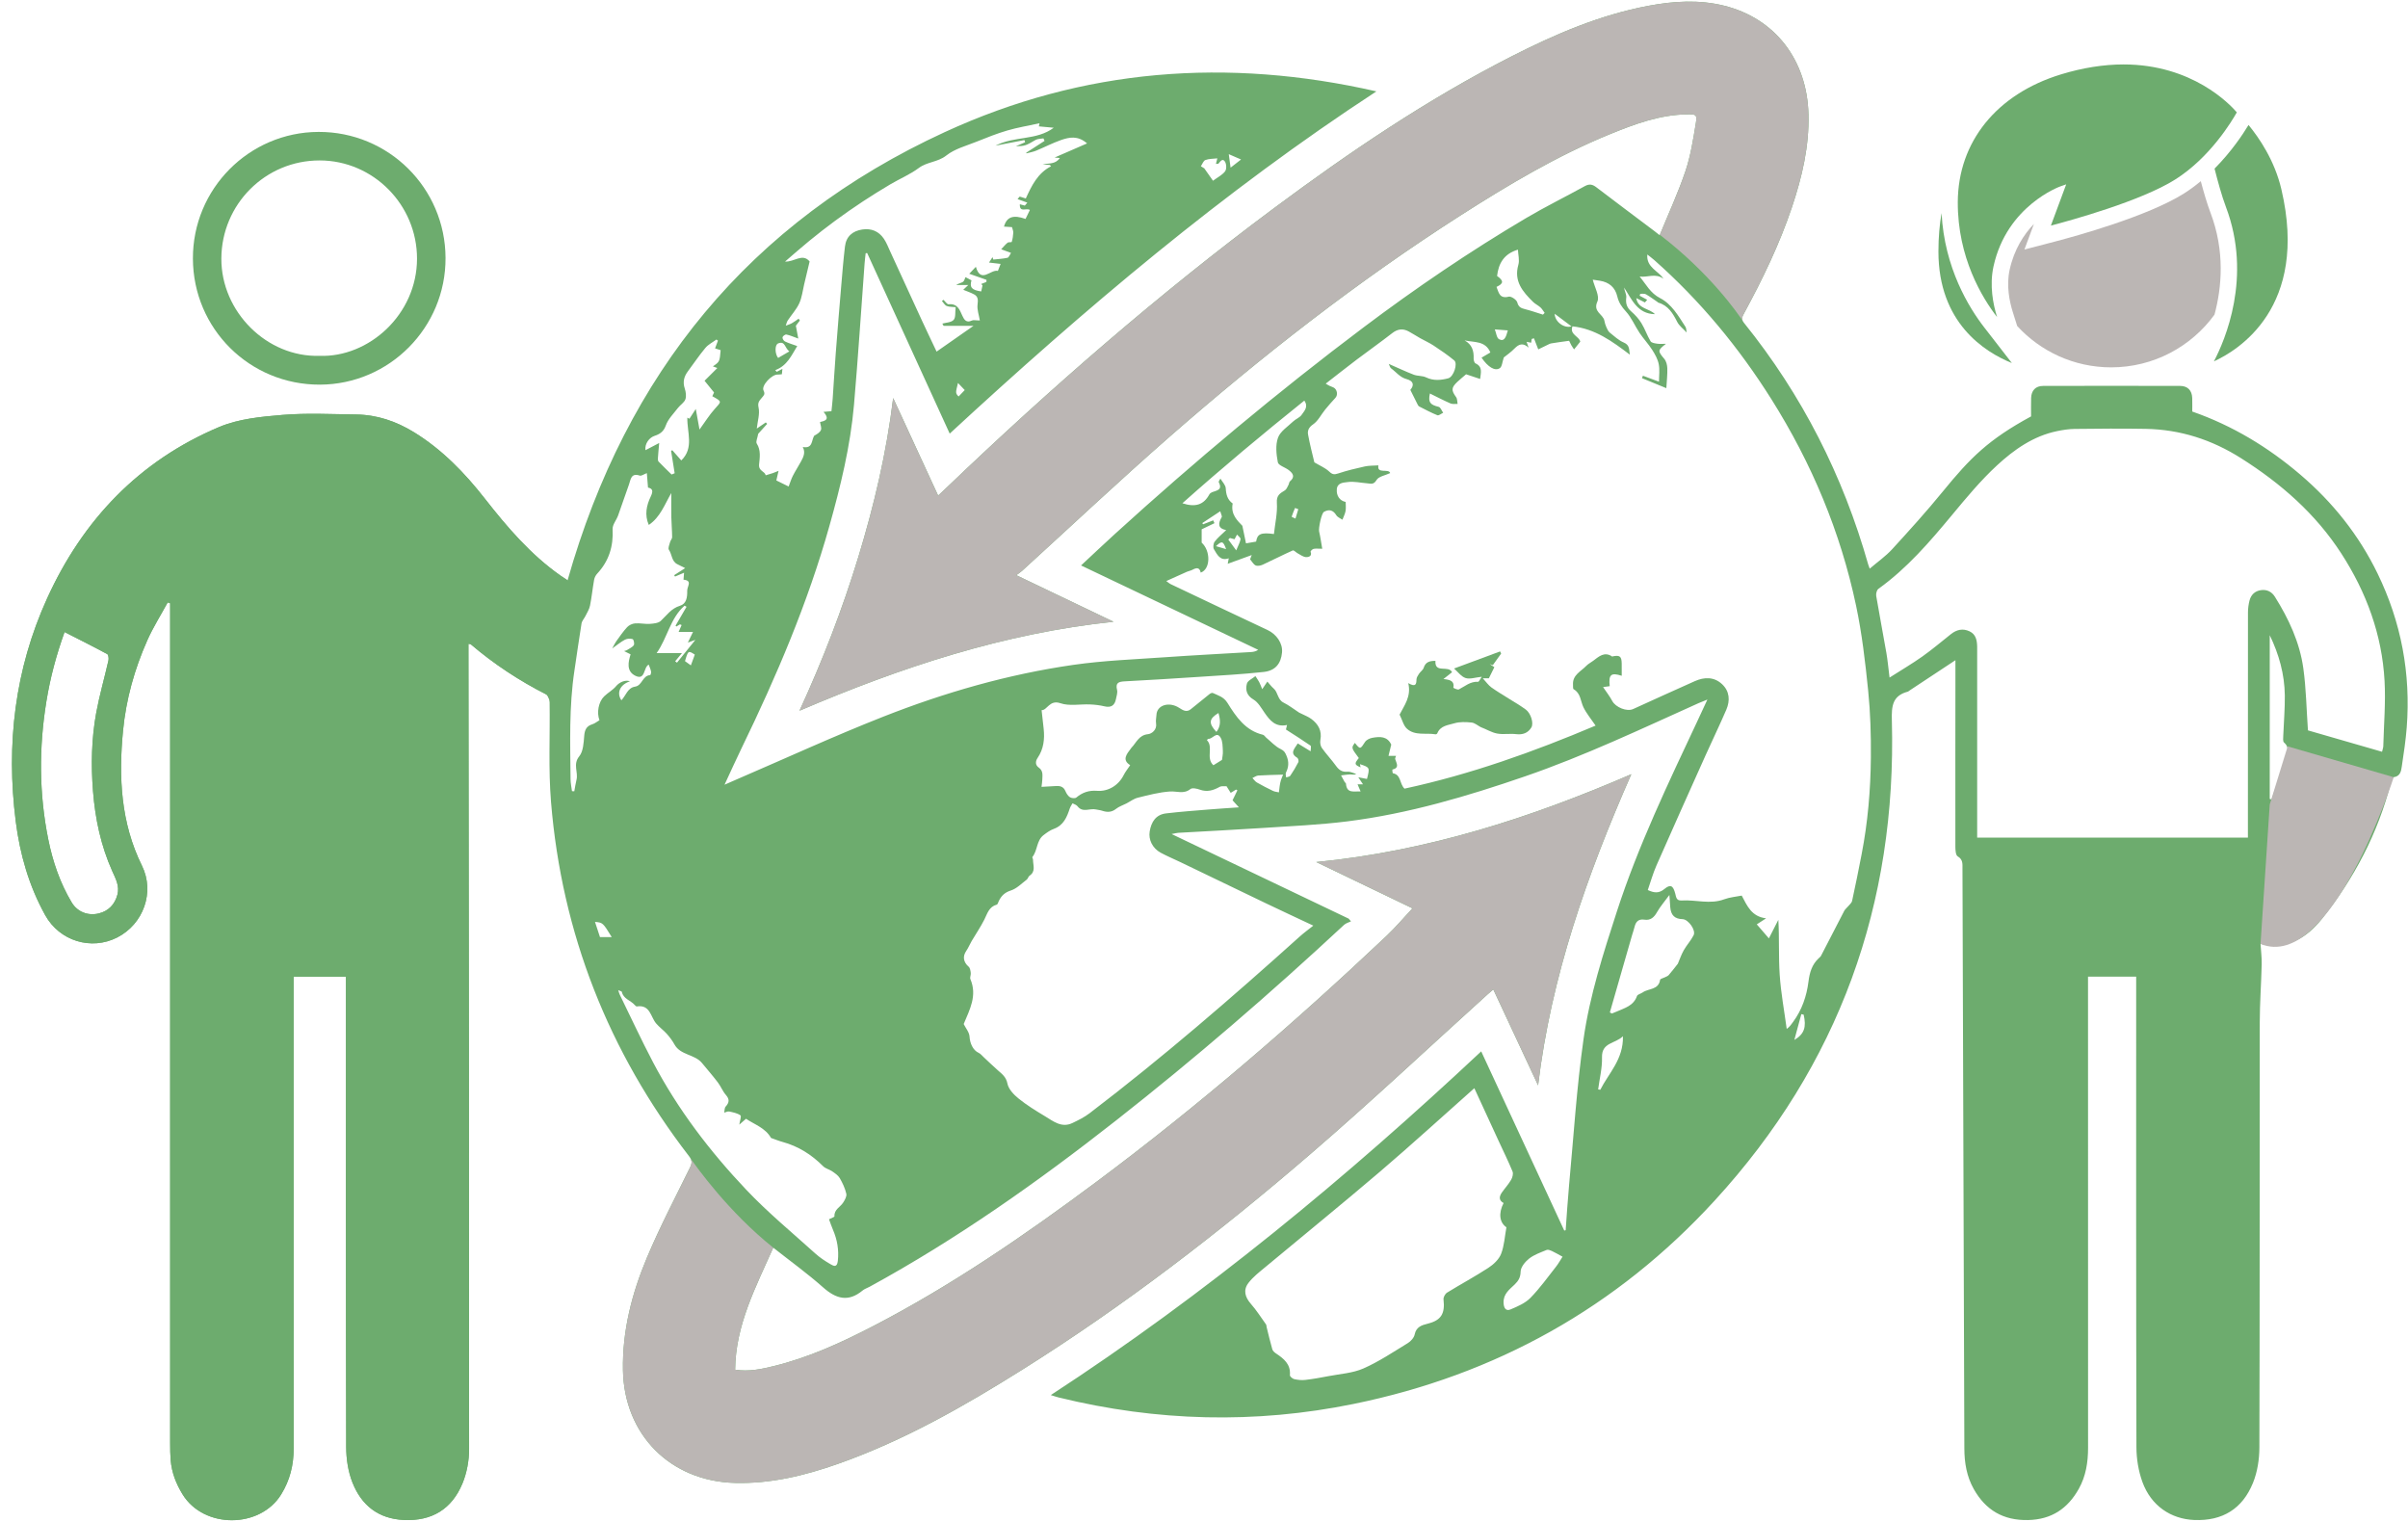 <svg width="201px" height="127px" viewBox="69 0 201 127" version="1.1" xmlns="http://www.w3.org/2000/svg" xmlns:xlink="http://www.w3.org/1999/xlink">
    <g id="partner" stroke="none" stroke-width="1" fill="none" fill-rule="evenodd" transform="translate(70, 0)">
        <path d="M100.499,45.585 C100.752,45.659 101.003,45.733 101.346,45.833 C101.098,45.154 100.998,45.117 100.499,45.585 L100.499,45.585 Z M107.37,42.499 C107.28,42.465 107.19,42.431 107.1,42.397 C107,42.638 106.894,42.878 106.817,43.126 C106.811,43.143 107.024,43.228 107.136,43.282 C107.214,43.021 107.292,42.76 107.37,42.499 L107.37,42.499 Z M79.528,32.557 C79.314,32.332 79.148,32.157 78.965,31.965 C78.752,32.811 78.752,32.811 79.016,33.092 C79.176,32.925 79.335,32.76 79.528,32.557 L79.528,32.557 Z M102.592,13.312 C102.219,13.15 101.955,13.035 101.569,12.867 C101.625,13.289 101.666,13.591 101.719,13.993 C102.048,13.737 102.271,13.563 102.592,13.312 L102.592,13.312 Z M56.997,54.637 C56.455,54.281 56.435,54.295 56.178,55.182 C56.322,55.286 56.463,55.387 56.668,55.534 C56.79,55.2 56.894,54.917 56.997,54.637 L56.997,54.637 Z M128.772,26.188 C128.78,26.855 129.564,27.432 130.174,27.24 C129.702,26.885 129.274,26.565 128.772,26.188 L128.772,26.188 Z M102.19,45.936 C102.364,45.511 102.509,45.262 102.552,44.997 C102.569,44.889 102.362,44.745 102.257,44.618 C102.191,44.74 102.125,44.862 102.047,45.007 C101.963,44.984 101.812,44.943 101.662,44.902 C101.617,44.946 101.573,44.99 101.529,45.034 C101.712,45.284 101.896,45.534 102.19,45.936 L102.19,45.936 Z M124.861,27.577 C124.455,27.545 124.115,27.518 123.775,27.492 C123.889,27.776 123.927,28.208 124.132,28.314 C124.576,28.542 124.71,28.128 124.861,27.577 L124.861,27.577 Z M100.536,61.088 C100.935,60.581 100.861,60.054 100.708,59.509 C99.911,59.995 99.86,60.361 100.536,61.088 L100.536,61.088 Z M64.889,29.328 C64.503,29.063 64.543,28.405 63.939,28.67 C63.667,28.79 63.672,29.529 63.951,29.875 C64.232,29.711 64.522,29.542 64.889,29.328 L64.889,29.328 Z M149.554,84.687 C149.489,84.673 149.424,84.658 149.359,84.644 C149.178,85.315 148.997,85.986 148.777,86.797 C149.616,86.305 149.792,85.715 149.554,84.687 L149.554,84.687 Z M50.064,78.215 C49.325,77.01 49.317,77.002 48.665,76.945 C48.813,77.397 48.961,77.845 49.082,78.215 L50.064,78.215 Z M106.105,64.654 C105.348,64.678 104.687,64.686 104.027,64.729 C103.862,64.74 103.704,64.865 103.543,64.937 C103.667,65.064 103.77,65.226 103.918,65.311 C104.357,65.563 104.808,65.794 105.264,66.014 C105.412,66.085 105.589,66.095 105.753,66.132 C105.774,65.957 105.789,65.78 105.817,65.606 C105.844,65.439 105.872,65.271 105.922,65.111 C105.977,64.938 106.056,64.773 106.105,64.654 L106.105,64.654 Z M101.001,63.425 C101.023,63.229 101.09,62.953 101.074,62.682 C101.051,62.305 101.066,61.874 100.887,61.569 C100.545,60.984 100.202,61.737 99.832,61.664 C99.824,61.662 99.809,61.693 99.745,61.779 C100.312,62.34 99.628,63.273 100.284,63.87 C100.534,63.715 100.739,63.588 101.001,63.425 L101.001,63.425 Z M100.251,15.085 C100.653,14.786 101.036,14.6 101.262,14.296 C101.395,14.118 101.378,13.688 101.248,13.487 C101.049,13.178 100.864,13.473 100.712,13.652 C100.687,13.681 100.611,13.667 100.496,13.68 C100.541,13.501 100.576,13.366 100.613,13.217 C100.26,13.259 99.914,13.244 99.615,13.357 C99.448,13.42 99.362,13.695 99.239,13.875 C99.384,13.965 99.528,14.055 99.525,14.053 C99.815,14.466 100.019,14.756 100.251,15.085 L100.251,15.085 Z M132.4,90.926 C132.46,90.936 132.519,90.947 132.578,90.957 C133.286,89.564 134.521,88.402 134.469,86.489 C133.814,87.133 132.688,86.983 132.722,88.258 C132.746,89.144 132.517,90.036 132.4,90.926 L132.4,90.926 Z M55.457,52.292 C55.435,52.269 55.412,52.245 55.389,52.221 C55.695,51.695 56.001,51.169 56.306,50.644 C56.251,50.613 56.196,50.582 56.14,50.552 C54.942,51.605 54.717,53.224 53.81,54.512 L55.923,54.512 C55.674,54.811 55.516,55.001 55.357,55.191 C55.408,55.231 55.459,55.27 55.51,55.309 C55.993,54.71 56.477,54.111 57.045,53.405 C56.79,53.497 56.668,53.542 56.417,53.632 C56.598,53.259 56.718,53.009 56.846,52.743 L55.645,52.743 C55.752,52.497 55.823,52.335 55.895,52.17 C55.816,52.14 55.771,52.105 55.748,52.116 C55.648,52.168 55.554,52.232 55.457,52.292 L55.457,52.292 Z M127.793,26.26 C127.841,26.211 127.888,26.163 127.935,26.114 C127.82,25.96 127.723,25.783 127.583,25.656 C127.394,25.485 127.148,25.375 126.967,25.197 C126.108,24.349 125.345,23.476 125.74,22.1 C125.851,21.713 125.722,21.257 125.703,20.837 C124.546,21.182 124.085,21.978 123.964,23.033 C124.525,23.436 124.524,23.659 123.916,23.946 C124.102,24.409 124.159,24.956 124.94,24.76 C125.136,24.711 125.592,25.019 125.649,25.237 C125.752,25.626 125.954,25.717 126.281,25.799 C126.791,25.927 127.289,26.104 127.793,26.26 L127.793,26.26 Z M129.428,104.889 C129.051,104.686 128.8,104.535 128.536,104.413 C128.403,104.353 128.219,104.277 128.107,104.323 C127.604,104.533 127.064,104.714 126.644,105.042 C126.31,105.304 125.936,105.76 125.929,106.136 C125.919,106.626 125.738,106.909 125.439,107.201 C124.998,107.63 124.481,107.984 124.505,108.732 C124.519,109.155 124.688,109.457 125.084,109.291 C125.672,109.043 126.31,108.771 126.743,108.33 C127.531,107.529 128.189,106.601 128.888,105.716 C129.09,105.46 129.247,105.169 129.428,104.889 L129.428,104.889 Z M188.459,53.018 L188.459,66.682 C188.511,66.697 188.564,66.711 188.616,66.725 C189.004,65.592 189.405,64.463 189.776,63.324 C189.923,62.872 190.148,62.401 189.651,61.972 C189.545,61.881 189.581,61.6 189.588,61.408 C189.63,60.282 189.732,59.157 189.718,58.032 C189.695,56.278 189.232,54.612 188.459,53.018 L188.459,53.018 Z M58.928,28.431 C58.886,28.4 58.844,28.369 58.802,28.338 C58.491,28.568 58.122,28.749 57.881,29.037 C57.36,29.658 56.91,30.337 56.423,30.986 C56.095,31.424 55.977,31.875 56.156,32.421 C56.249,32.706 56.305,33.067 56.209,33.332 C56.108,33.607 55.784,33.793 55.592,34.044 C55.227,34.523 54.762,34.976 54.572,35.522 C54.39,36.042 54.048,36.245 53.641,36.377 C53.2,36.521 52.806,37.026 52.877,37.574 C53.215,37.397 53.548,37.223 54.024,36.974 C53.978,37.496 53.94,37.872 53.916,38.25 C53.91,38.343 53.917,38.469 53.973,38.527 C54.327,38.895 54.695,39.247 55.059,39.605 C55.144,39.569 55.23,39.534 55.315,39.498 C55.216,38.876 55.117,38.254 55.017,37.631 C55.051,37.613 55.084,37.595 55.118,37.577 C55.371,37.865 55.624,38.152 55.868,38.429 C56.954,37.388 56.339,36.074 56.374,34.859 C56.432,34.889 56.49,34.919 56.549,34.949 C56.699,34.718 56.849,34.487 57.078,34.133 C57.196,34.785 57.289,35.298 57.389,35.851 C57.866,35.198 58.215,34.626 58.657,34.137 C59.231,33.502 59.263,33.53 58.573,33.132 C58.54,33.113 58.506,33.096 58.458,33.07 C58.521,32.933 58.585,32.795 58.603,32.757 C58.311,32.397 58.066,32.095 57.81,31.779 C58.203,31.387 58.528,31.063 58.877,30.715 C58.785,30.681 58.663,30.636 58.505,30.578 C59.07,30.193 59.07,30.193 59.153,29.226 C58.981,29.171 58.808,29.115 58.688,29.077 C58.779,28.832 58.854,28.631 58.928,28.431 L58.928,28.431 Z M133.378,84.5 L133.546,84.592 C133.673,84.541 133.802,84.494 133.926,84.438 C134.597,84.137 135.353,83.96 135.642,83.132 C135.69,82.994 135.962,82.943 136.116,82.832 C136.6,82.485 137.444,82.64 137.572,81.778 C137.584,81.693 137.823,81.644 137.956,81.575 C138.07,81.515 138.21,81.475 138.29,81.384 C138.553,81.082 138.794,80.761 139.053,80.436 C139.203,80.085 139.339,79.679 139.546,79.313 C139.792,78.879 140.144,78.503 140.368,78.06 C140.582,77.638 139.927,76.731 139.451,76.717 C138.795,76.698 138.478,76.396 138.42,75.727 C138.395,75.433 138.379,75.138 138.348,74.697 C137.932,75.265 137.578,75.667 137.319,76.124 C137.069,76.568 136.777,76.838 136.249,76.758 C135.784,76.688 135.548,76.916 135.444,77.345 C135.384,77.594 135.294,77.836 135.223,78.082 C134.607,80.221 133.993,82.361 133.378,84.5 L133.378,84.5 Z M105.338,44.572 C105.435,43.668 105.64,42.808 105.582,41.966 C105.539,41.335 105.854,41.174 106.25,40.928 C106.39,40.842 106.461,40.637 106.549,40.478 C106.603,40.383 106.601,40.236 106.675,40.175 C107.14,39.787 106.911,39.489 106.556,39.223 C106.255,38.997 105.711,38.842 105.662,38.582 C105.535,37.915 105.456,37.148 105.676,36.535 C105.867,36.002 106.482,35.614 106.931,35.185 C107.153,34.972 107.495,34.858 107.656,34.615 C107.864,34.304 108.24,33.963 107.874,33.436 C104.426,36.204 101.062,39.003 97.696,42.004 C98.796,42.365 99.479,42.123 99.942,41.273 C99.986,41.192 100.078,41.119 100.166,41.084 C100.539,40.933 101.074,40.917 100.736,40.257 C100.696,40.179 100.843,40.004 100.871,39.946 C101.024,40.211 101.3,40.477 101.316,40.758 C101.345,41.282 101.459,41.71 101.894,42.023 C101.71,42.946 102.319,43.479 102.702,43.885 C102.827,44.485 102.913,44.901 103.006,45.35 C103.33,45.294 103.593,45.249 103.85,45.204 C103.952,44.563 104.246,44.424 105.338,44.572 L105.338,44.572 Z M4.389,52.753 C3.698,54.671 3.192,56.573 2.872,58.536 C2.245,62.39 2.255,66.227 3.028,70.053 C3.402,71.905 4.007,73.688 4.983,75.319 C5.455,76.108 6.34,76.461 7.249,76.237 C8.059,76.037 8.587,75.486 8.802,74.671 C8.994,73.942 8.652,73.336 8.366,72.697 C7.419,70.58 6.946,68.34 6.764,66.034 C6.59,63.833 6.636,61.635 7.037,59.464 C7.307,58.007 7.722,56.577 8.051,55.13 C8.09,54.96 8.053,54.647 7.948,54.591 C6.784,53.962 5.6,53.371 4.389,52.753 L4.389,52.753 Z M52.993,39.489 C52.747,39.58 52.539,39.741 52.401,39.695 C51.663,39.447 51.649,40.032 51.5,40.444 C51.188,41.302 50.904,42.171 50.592,43.029 C50.452,43.415 50.117,43.794 50.136,44.163 C50.21,45.594 49.829,46.826 48.85,47.878 C48.725,48.012 48.625,48.205 48.593,48.385 C48.465,49.105 48.393,49.835 48.249,50.551 C48.189,50.851 48.009,51.129 47.871,51.411 C47.767,51.624 47.577,51.817 47.541,52.038 C47.326,53.343 47.149,54.654 46.95,55.962 C46.493,58.976 46.596,62.009 46.625,65.04 C46.629,65.372 46.703,65.703 46.744,66.035 C46.809,66.037 46.873,66.039 46.938,66.041 C46.998,65.721 47.043,65.396 47.122,65.081 C47.281,64.447 46.802,63.795 47.351,63.124 C47.687,62.714 47.717,62.008 47.765,61.425 C47.806,60.924 47.943,60.603 48.443,60.45 C48.657,60.384 48.843,60.225 49.039,60.111 C48.794,59.481 48.958,58.58 49.428,58.122 C49.743,57.815 50.153,57.598 50.429,57.266 C50.688,56.954 51.184,56.711 51.584,56.864 C50.76,57.14 50.445,57.815 50.868,58.449 C51.247,58.061 51.377,57.409 52.014,57.309 C52.612,57.216 52.628,56.38 53.271,56.348 C53.304,56.346 53.367,56.145 53.347,56.051 C53.306,55.851 53.218,55.661 53.152,55.474 C52.699,55.671 52.893,56.819 52.039,56.404 C51.259,56.025 51.444,55.239 51.637,54.613 C51.454,54.522 51.313,54.451 51.093,54.342 C51.244,54.295 51.284,54.291 51.314,54.271 C51.519,54.137 51.771,54.035 51.904,53.849 C51.978,53.746 51.895,53.372 51.809,53.344 C51.617,53.28 51.347,53.296 51.166,53.391 C50.828,53.567 50.531,53.821 50.102,54.124 C50.252,53.854 50.328,53.68 50.436,53.529 C50.729,53.125 51.011,52.707 51.349,52.344 C51.506,52.175 51.778,52.049 52.009,52.03 C52.413,51.996 52.828,52.097 53.234,52.07 C53.551,52.049 53.948,52.015 54.156,51.822 C54.656,51.357 55.024,50.784 55.755,50.561 C56.294,50.396 56.375,49.869 56.363,49.307 C56.355,48.929 56.829,48.459 56.054,48.384 C56.066,48.237 56.078,48.074 56.1,47.802 C55.781,47.937 55.564,48.029 55.346,48.121 C55.322,48.083 55.297,48.045 55.273,48.007 C55.55,47.829 55.826,47.652 56.192,47.417 C55.926,47.284 55.737,47.188 55.547,47.095 C55.05,46.853 55.102,46.276 54.834,45.888 C54.743,45.757 54.877,45.458 54.934,45.241 C54.971,45.1 55.106,44.969 55.105,44.835 C55.101,44.282 55.049,43.729 55.037,43.176 C55.024,42.512 55.034,41.849 55.034,41.149 C54.475,42.113 54.114,43.168 53.155,43.814 C52.787,42.96 52.966,42.18 53.318,41.442 C53.517,41.025 53.514,40.777 53.09,40.695 C53.056,40.271 53.026,39.9 52.993,39.489 L52.993,39.489 Z M60.71,93.866 C60.754,93.563 60.901,93.161 60.806,93.092 C60.548,92.906 60.192,92.841 59.866,92.77 C59.741,92.743 59.59,92.83 59.451,92.866 C59.488,92.694 59.469,92.473 59.571,92.361 C59.879,92.023 59.91,91.751 59.59,91.386 C59.321,91.078 59.169,90.67 58.919,90.342 C58.497,89.787 58.038,89.26 57.595,88.722 C56.984,87.98 55.805,88.086 55.299,87.174 C55.124,86.86 54.905,86.564 54.666,86.296 C54.387,85.984 54.035,85.736 53.766,85.417 C53.299,84.863 53.271,83.826 52.156,84.002 C52.102,84.011 52.021,83.925 51.97,83.868 C51.635,83.491 51.033,83.376 50.907,82.786 C50.897,82.738 50.763,82.716 50.604,82.645 C50.668,82.834 50.689,82.928 50.73,83.012 C51.651,84.894 52.532,86.798 53.506,88.652 C55.575,92.591 58.261,96.105 61.308,99.319 C63.103,101.212 65.132,102.884 67.072,104.637 C67.451,104.979 67.891,105.262 68.333,105.522 C68.602,105.68 68.875,105.8 68.936,105.234 C69.034,104.316 68.884,103.469 68.527,102.637 C68.397,102.334 68.294,102.02 68.199,101.765 C68.399,101.66 68.657,101.582 68.653,101.519 C68.619,100.947 69.134,100.754 69.376,100.379 C69.519,100.158 69.693,99.854 69.643,99.635 C69.539,99.18 69.331,98.736 69.095,98.33 C68.96,98.098 68.699,97.926 68.468,97.766 C68.229,97.602 67.906,97.536 67.709,97.338 C66.745,96.369 65.634,95.667 64.31,95.307 C63.987,95.219 63.677,95.088 63.358,94.977 C62.893,94.147 61.989,93.859 61.272,93.377 C61.039,93.58 60.857,93.738 60.71,93.866 L60.71,93.866 Z M122.065,90.825 C119.416,93.174 116.829,95.538 114.165,97.812 C111.017,100.499 107.801,103.105 104.621,105.755 C104.124,106.169 103.594,106.574 103.207,107.081 C102.753,107.675 102.928,108.272 103.411,108.823 C103.879,109.356 104.264,109.963 104.678,110.542 C104.719,110.599 104.709,110.691 104.728,110.766 C104.882,111.385 105.026,112.008 105.203,112.622 C105.242,112.754 105.383,112.878 105.507,112.961 C106.162,113.398 106.749,113.859 106.671,114.778 C106.662,114.881 106.887,115.074 107.03,115.107 C107.33,115.174 107.653,115.209 107.956,115.173 C108.602,115.098 109.245,114.983 109.884,114.859 C110.865,114.669 111.91,114.611 112.806,114.217 C114.1,113.648 115.295,112.845 116.508,112.104 C116.761,111.949 117.03,111.651 117.085,111.377 C117.212,110.746 117.684,110.6 118.16,110.483 C119.276,110.208 119.635,109.667 119.493,108.452 C119.472,108.273 119.63,107.986 119.79,107.887 C120.931,107.182 122.117,106.548 123.239,105.816 C123.669,105.536 124.118,105.115 124.297,104.657 C124.565,103.972 124.603,103.198 124.743,102.433 C124.175,102.049 124.057,101.28 124.507,100.41 C124.083,100.181 124.137,99.854 124.372,99.52 C124.621,99.166 124.92,98.843 125.136,98.471 C125.249,98.276 125.331,97.965 125.254,97.777 C124.902,96.918 124.488,96.085 124.099,95.241 C123.421,93.772 122.745,92.302 122.065,90.825 L122.065,90.825 Z M79.441,85.471 C79.608,85.808 79.908,86.155 79.929,86.517 C79.96,87.065 80.21,87.656 80.686,87.873 C80.852,87.948 80.978,88.114 81.118,88.243 C81.514,88.61 81.899,88.987 82.304,89.343 C82.653,89.649 82.982,89.887 83.093,90.443 C83.185,90.907 83.624,91.368 84.023,91.689 C84.707,92.24 85.464,92.708 86.22,93.161 C86.919,93.58 87.61,94.166 88.517,93.732 C89.01,93.496 89.513,93.249 89.945,92.919 C96.032,88.278 101.815,83.275 107.502,78.158 C107.832,77.862 108.194,77.601 108.624,77.257 C107.144,76.561 105.905,75.986 104.672,75.395 C102.296,74.256 99.923,73.108 97.548,71.965 C96.996,71.699 96.426,71.463 95.887,71.172 C95.203,70.804 94.849,70.081 94.968,69.386 C95.102,68.594 95.483,67.989 96.337,67.888 C97.514,67.748 98.698,67.663 99.88,67.565 C100.689,67.498 101.5,67.448 102.414,67.384 C102.166,67.11 102.014,66.941 101.883,66.795 C102.033,66.487 102.161,66.225 102.288,65.963 C102.252,65.942 102.215,65.92 102.178,65.899 C102.035,65.986 101.893,66.074 101.729,66.175 C101.594,65.962 101.484,65.786 101.38,65.621 C101.169,65.635 100.96,65.591 100.82,65.669 C100.288,65.966 99.765,66.13 99.152,65.907 C98.908,65.819 98.521,65.734 98.367,65.857 C97.809,66.304 97.235,66.022 96.66,66.061 C95.757,66.122 94.861,66.361 93.975,66.58 C93.638,66.662 93.34,66.897 93.023,67.06 C92.732,67.209 92.406,67.312 92.156,67.511 C91.78,67.811 91.408,67.804 90.991,67.665 C90.827,67.61 90.649,67.6 90.48,67.56 C89.973,67.439 89.373,67.867 88.936,67.285 C88.848,67.169 88.664,67.125 88.524,67.048 C88.446,67.191 88.346,67.327 88.295,67.479 C88.054,68.207 87.777,68.886 86.962,69.182 C86.652,69.294 86.367,69.502 86.102,69.706 C85.512,70.161 85.613,70.982 85.177,71.527 C85.147,71.564 85.228,71.675 85.227,71.752 C85.226,72.215 85.477,72.73 84.94,73.088 C84.833,73.159 84.804,73.341 84.7,73.419 C84.271,73.743 83.867,74.167 83.38,74.322 C82.86,74.488 82.579,74.774 82.367,75.215 C82.319,75.317 82.279,75.483 82.205,75.503 C81.549,75.679 81.415,76.252 81.159,76.762 C80.849,77.378 80.454,77.95 80.104,78.547 C79.946,78.816 79.83,79.112 79.654,79.368 C79.335,79.832 79.415,80.303 79.856,80.686 C79.977,80.791 80.009,81.027 80.032,81.209 C80.053,81.378 79.941,81.582 80.001,81.723 C80.586,83.102 79.944,84.259 79.441,85.471 L79.441,85.471 Z M197.833,62.745 C197.881,62.538 197.934,62.408 197.938,62.277 C197.985,60.459 198.143,58.635 198.043,56.825 C197.829,52.968 196.529,49.439 194.438,46.204 C192.288,42.879 189.392,40.349 186.06,38.241 C183.612,36.691 180.992,35.85 178.118,35.795 C176.134,35.758 174.149,35.778 172.165,35.8 C171.674,35.805 171.178,35.886 170.696,35.986 C168.724,36.395 167.118,37.528 165.696,38.84 C164.333,40.097 163.136,41.543 161.948,42.974 C160.082,45.221 158.189,47.43 155.793,49.148 C155.656,49.246 155.58,49.553 155.611,49.739 C155.877,51.323 156.185,52.9 156.458,54.483 C156.568,55.118 156.624,55.764 156.724,56.553 C157.705,55.927 158.607,55.399 159.457,54.797 C160.281,54.213 161.053,53.557 161.845,52.929 C162.32,52.552 162.835,52.427 163.399,52.692 C163.925,52.939 164.02,53.424 164.037,53.94 C164.042,54.079 164.038,54.218 164.038,54.357 L164.038,69.24 L164.038,69.909 L186.637,69.909 L186.637,69.156 C186.637,63.144 186.635,57.131 186.642,51.118 C186.643,50.786 186.688,50.445 186.771,50.123 C186.896,49.644 187.219,49.329 187.723,49.256 C188.224,49.183 188.627,49.389 188.889,49.807 C190.046,51.652 190.962,53.615 191.263,55.781 C191.496,57.457 191.523,59.162 191.648,60.959 C193.581,61.517 195.67,62.12 197.833,62.745 L197.833,62.745 Z M115.141,62.173 L115.126,62.162 C115.056,62.449 114.986,62.737 114.901,63.087 L115.53,63.087 C115.496,63.204 115.441,63.289 115.459,63.352 C115.557,63.696 115.856,64.081 115.223,64.235 C115.212,64.237 115.234,64.532 115.267,64.538 C115.966,64.661 115.805,65.403 116.235,65.823 C121.721,64.642 127.022,62.748 132.187,60.561 C131.815,60.013 131.428,59.555 131.173,59.032 C130.922,58.518 130.955,57.864 130.354,57.526 C130.287,57.488 130.31,57.276 130.302,57.144 C130.254,56.335 130.957,56.046 131.401,55.582 C131.565,55.411 131.789,55.299 131.982,55.155 C132.464,54.797 132.925,54.346 133.586,54.805 C133.592,54.81 133.617,54.78 133.634,54.777 C134.212,54.668 134.356,54.784 134.367,55.381 C134.374,55.731 134.369,56.081 134.369,56.404 C133.485,56.118 133.256,56.291 133.366,57.27 C133.158,57.299 132.95,57.327 132.811,57.346 C133.092,57.765 133.37,58.115 133.577,58.505 C133.858,59.036 134.795,59.419 135.32,59.18 C137.033,58.401 138.745,57.62 140.464,56.854 C141.262,56.498 142.072,56.478 142.741,57.1 C143.378,57.692 143.426,58.474 143.097,59.239 C142.55,60.511 141.943,61.757 141.376,63.021 C139.999,66.091 138.621,69.16 137.266,72.239 C136.975,72.901 136.781,73.605 136.544,74.285 C137.066,74.527 137.464,74.582 137.928,74.2 C138.442,73.776 138.662,73.909 138.839,74.595 C138.914,74.885 138.929,75.187 139.368,75.158 C140.55,75.081 141.739,75.502 142.923,75.059 C143.387,74.885 143.903,74.847 144.385,74.75 C144.838,75.598 145.195,76.499 146.418,76.648 C146.137,76.83 145.924,76.969 145.642,77.151 C145.927,77.481 146.224,77.824 146.653,78.32 C146.969,77.699 147.205,77.237 147.44,76.774 C147.532,78.301 147.452,79.834 147.554,81.355 C147.655,82.869 147.937,84.372 148.14,85.88 C148.409,85.685 148.531,85.485 148.67,85.297 C149.41,84.293 149.803,83.147 149.957,81.928 C150.052,81.18 150.241,80.509 150.808,79.983 C150.879,79.917 150.963,79.852 151.007,79.769 C151.656,78.518 152.297,77.263 152.948,76.013 C153.009,75.896 153.127,75.809 153.212,75.703 C153.348,75.535 153.557,75.379 153.599,75.188 C153.884,73.896 154.14,72.597 154.393,71.298 C154.913,68.628 155.14,65.926 155.165,63.214 C155.181,61.354 155.127,59.484 154.939,57.636 C154.698,55.26 154.421,52.874 153.928,50.541 C152.626,44.384 150.218,38.653 146.868,33.33 C144.15,29.011 140.926,25.104 137.094,21.715 C136.914,21.556 136.719,21.413 136.504,21.241 C136.407,22.336 137.451,22.607 137.851,23.269 C137.207,22.768 136.514,23.176 135.864,23.081 C136.407,23.733 136.746,24.461 137.581,24.888 C138.528,25.373 139.104,26.371 139.687,27.276 C139.765,27.397 139.753,27.576 139.788,27.752 C139.482,27.42 139.164,27.188 139.005,26.876 C138.639,26.156 138.251,25.493 137.41,25.256 C137.393,25.251 137.384,25.226 137.368,25.215 C137.043,24.994 136.728,24.755 136.387,24.562 C136.262,24.492 136.075,24.531 135.917,24.52 C135.899,24.574 135.881,24.627 135.863,24.68 C136.073,24.794 136.283,24.908 136.494,25.022 C136.431,25.095 136.367,25.169 136.304,25.243 C136.072,25.126 135.839,25.008 135.584,24.879 C135.723,25.805 136.693,25.732 137.139,26.222 C135.669,26.197 135.213,24.986 134.563,24 C134.608,24.309 134.78,24.588 134.747,24.839 C134.682,25.331 134.799,25.68 135.176,26.007 C135.495,26.285 135.793,26.614 136.013,26.974 C136.307,27.454 136.488,28.002 136.777,28.485 C136.858,28.62 137.144,28.659 137.343,28.688 C137.578,28.721 137.822,28.695 138.062,28.695 C137.357,29.237 137.369,29.299 137.923,29.955 C138.088,30.151 138.166,30.472 138.174,30.74 C138.19,31.258 138.128,31.78 138.093,32.398 C137.329,32.084 136.694,31.824 136.059,31.563 C136.085,31.495 136.112,31.427 136.138,31.359 C136.547,31.511 136.957,31.664 137.48,31.858 C137.48,31.352 137.553,30.855 137.458,30.391 C137.373,29.97 137.143,29.562 136.907,29.193 C136.59,28.702 136.182,28.27 135.856,27.783 C135.461,27.195 135.188,26.507 134.717,25.995 C134.364,25.613 134.116,25.245 134.001,24.752 C133.821,23.978 133.311,23.552 132.535,23.429 C132.332,23.397 132.128,23.369 131.951,23.343 C132.105,23.977 132.542,24.715 132.339,25.161 C131.938,26.041 132.831,26.219 132.923,26.777 C132.954,26.963 133.015,27.148 133.092,27.321 C133.162,27.479 133.242,27.657 133.37,27.76 C133.746,28.063 134.114,28.409 134.547,28.593 C135.052,28.809 134.973,29.185 135.045,29.6 C133.573,28.485 132.135,27.436 130.257,27.239 C129.993,27.927 130.823,28.066 130.906,28.517 C130.735,28.731 130.588,28.915 130.391,29.163 C130.323,29.06 130.231,28.938 130.157,28.806 C130.068,28.646 129.993,28.478 129.976,28.444 C129.407,28.524 128.948,28.582 128.493,28.659 C128.363,28.681 128.24,28.754 128.118,28.812 C127.837,28.946 127.558,29.085 127.401,29.161 C127.243,28.753 127.143,28.493 127.042,28.235 C126.98,28.253 126.918,28.272 126.855,28.291 C126.84,28.395 126.824,28.5 126.809,28.605 C126.683,28.58 126.569,28.558 126.428,28.53 C126.486,28.698 126.523,28.808 126.594,29.014 C126.144,28.609 125.811,28.685 125.415,29.093 C125.112,29.407 124.742,29.656 124.526,29.832 C124.395,30.213 124.382,30.601 124.193,30.727 C123.786,31 123.208,30.641 122.667,29.852 C122.916,29.706 123.16,29.563 123.404,29.419 C122.987,28.423 122.049,28.59 121.252,28.411 C121.866,28.747 122.035,29.277 122.007,29.92 C122.001,30.059 122.068,30.286 122.166,30.331 C122.768,30.608 122.615,31.081 122.548,31.63 C122.122,31.488 121.739,31.36 121.377,31.239 C121.125,31.456 120.883,31.652 120.656,31.864 C120.132,32.355 120.131,32.578 120.545,33.148 C120.649,33.291 120.631,33.523 120.668,33.714 C120.47,33.704 120.247,33.748 120.077,33.674 C119.496,33.42 118.933,33.125 118.357,32.843 C118.198,33.574 118.366,33.781 119.092,33.958 C119.247,33.996 119.341,34.28 119.464,34.451 C119.301,34.526 119.097,34.704 118.983,34.658 C118.463,34.45 117.966,34.182 117.465,33.926 C117.402,33.895 117.357,33.813 117.323,33.745 C117.124,33.355 116.931,32.961 116.723,32.542 C117.054,32.156 117.004,31.802 116.414,31.644 C115.845,31.492 115.542,31.051 115.119,30.746 C115.023,30.676 114.995,30.513 114.925,30.373 C115.666,30.697 116.327,31.012 117.008,31.273 C117.332,31.397 117.729,31.35 118.036,31.498 C118.657,31.797 119.274,31.736 119.887,31.575 C120.334,31.458 120.705,30.344 120.387,30.081 C119.845,29.632 119.259,29.235 118.672,28.846 C118.317,28.611 117.922,28.438 117.55,28.229 C117.223,28.044 116.909,27.836 116.579,27.659 C116.096,27.401 115.66,27.454 115.211,27.805 C114.242,28.561 113.234,29.268 112.254,30.01 C111.389,30.664 110.54,31.338 109.661,32.02 C109.794,32.098 109.876,32.154 109.965,32.196 C110.07,32.247 110.183,32.283 110.29,32.331 C110.612,32.475 110.703,32.954 110.47,33.206 C110.179,33.522 109.892,33.844 109.621,34.177 C109.279,34.595 109.027,35.133 108.602,35.423 C108.235,35.673 108.129,35.95 108.187,36.272 C108.337,37.113 108.56,37.94 108.712,38.59 C109.182,38.871 109.627,39.051 109.952,39.359 C110.216,39.61 110.377,39.625 110.707,39.515 C111.431,39.273 112.179,39.095 112.927,38.93 C113.275,38.854 113.643,38.871 114.059,38.842 C113.913,39.598 114.92,39.07 115.042,39.485 C114.627,39.68 114.077,39.764 113.902,40.065 C113.658,40.483 113.409,40.36 113.117,40.339 C112.57,40.299 112.011,40.158 111.483,40.236 C111.174,40.281 110.634,40.273 110.586,40.828 C110.538,41.38 110.833,41.8 111.326,41.894 C111.326,42.147 111.361,42.408 111.316,42.655 C111.27,42.903 111.145,43.136 111.054,43.377 C110.881,43.256 110.649,43.172 110.547,43.008 C110.277,42.569 109.942,42.483 109.515,42.72 C109.303,42.838 109.048,44.09 109.109,44.356 C109.218,44.827 109.283,45.308 109.37,45.801 C109.03,45.801 108.831,45.773 108.646,45.812 C108.546,45.834 108.379,46.007 108.396,46.048 C108.57,46.468 108.14,46.507 108.012,46.499 C107.777,46.483 107.55,46.307 107.326,46.187 C107.18,46.109 106.996,45.903 106.912,45.941 C106.067,46.318 105.243,46.744 104.402,47.131 C104.227,47.211 103.968,47.262 103.81,47.191 C103.627,47.107 103.512,46.873 103.347,46.68 C103.371,46.619 103.417,46.5 103.484,46.327 C102.794,46.578 102.183,46.801 101.48,47.056 C101.519,46.848 101.539,46.745 101.567,46.597 C100.843,46.853 100.6,46.283 100.329,45.84 C100.237,45.689 100.28,45.35 100.395,45.201 C100.659,44.859 101.005,44.582 101.353,44.245 C100.642,44.104 100.666,43.694 100.978,43.164 C101.025,43.084 100.92,42.914 100.855,42.673 C100.314,43.03 99.834,43.345 99.355,43.661 C99.379,43.693 99.404,43.726 99.429,43.758 C99.71,43.649 99.99,43.54 100.271,43.431 C100.305,43.51 100.339,43.588 100.373,43.667 C100.028,43.833 99.682,43.998 99.305,44.18 L99.305,45.291 C100.052,45.953 100.069,47.494 99.226,47.793 C99.131,47.324 98.856,47.381 98.527,47.56 C98.392,47.634 98.228,47.654 98.085,47.717 C97.538,47.958 96.994,48.207 96.352,48.497 C96.568,48.654 96.625,48.71 96.694,48.743 C99.396,50.026 102.095,51.314 104.804,52.583 C105.56,52.937 106.084,53.702 106.012,54.461 C105.926,55.378 105.463,55.976 104.49,56.083 C102.7,56.28 100.899,56.374 99.101,56.493 C97.026,56.631 94.951,56.758 92.875,56.868 C92.379,56.894 92.094,56.987 92.243,57.583 C92.3,57.813 92.201,58.088 92.153,58.339 C92.043,58.904 91.722,59.08 91.185,58.951 C90.792,58.858 90.383,58.811 89.978,58.794 C89.151,58.759 88.256,58.95 87.512,58.693 C86.602,58.379 86.412,59.294 85.944,59.273 C86.009,59.853 86.065,60.34 86.117,60.827 C86.209,61.691 86.115,62.518 85.611,63.258 C85.408,63.557 85.422,63.866 85.705,64.064 C86.088,64.333 86.013,64.694 86.004,65.052 C86,65.224 85.969,65.395 85.937,65.674 C86.35,65.651 86.726,65.635 87.102,65.608 C87.462,65.582 87.764,65.632 87.929,66.022 C88.012,66.216 88.139,66.428 88.307,66.538 C88.441,66.625 88.737,66.653 88.842,66.565 C89.349,66.138 89.899,65.953 90.566,66.005 C91.518,66.079 92.372,65.539 92.796,64.691 C92.93,64.421 93.126,64.184 93.339,63.864 C92.634,63.426 93.038,62.948 93.402,62.467 C93.414,62.452 93.422,62.432 93.435,62.418 C93.855,61.991 94.054,61.353 94.832,61.276 C95.128,61.246 95.593,60.918 95.498,60.363 C95.46,60.14 95.521,59.901 95.531,59.669 C95.566,58.853 96.574,58.532 97.423,59.076 C97.733,59.275 98.035,59.481 98.392,59.198 C98.921,58.779 99.438,58.345 99.967,57.925 C100.038,57.869 100.172,57.809 100.236,57.839 C100.683,58.05 101.139,58.152 101.46,58.669 C102.175,59.821 102.952,60.977 104.422,61.327 C104.521,61.35 104.591,61.482 104.68,61.556 C105.083,61.89 105.448,62.305 105.906,62.523 C106.207,62.667 106.278,62.819 106.39,63.085 C106.6,63.579 106.575,64.019 106.341,64.485 C106.288,64.589 106.348,64.75 106.355,64.885 C106.473,64.842 106.643,64.835 106.699,64.751 C106.947,64.385 107.177,64.005 107.377,63.611 C107.422,63.524 107.363,63.294 107.283,63.246 C106.636,62.859 107.042,62.51 107.327,62.049 C107.68,62.265 108.008,62.465 108.4,62.705 C108.4,62.516 108.461,62.281 108.391,62.232 C107.738,61.777 107.062,61.355 106.34,60.889 C106.344,60.872 106.377,60.732 106.43,60.511 C105.471,60.713 105.005,60.135 104.558,59.492 C104.281,59.094 104.02,58.616 103.628,58.384 C103.049,58.043 102.947,57.57 103.082,57.058 C103.149,56.805 103.544,56.639 103.791,56.433 C103.897,56.597 104.015,56.756 104.106,56.927 C104.194,57.092 104.255,57.271 104.36,57.522 C104.528,57.274 104.634,57.117 104.788,56.888 C104.983,57.104 105.129,57.307 105.314,57.465 C105.688,57.788 105.63,58.389 106.14,58.642 C106.599,58.869 107.009,59.196 107.441,59.477 C107.491,59.509 107.549,59.527 107.602,59.554 C107.889,59.702 108.202,59.815 108.457,60.005 C109.035,60.436 109.359,60.988 109.215,61.757 C109.176,61.967 109.215,62.252 109.334,62.42 C109.702,62.941 110.149,63.407 110.521,63.926 C110.77,64.273 111.032,64.451 111.48,64.41 C111.716,64.388 111.967,64.531 112.211,64.6 C112.02,64.699 111.87,64.632 111.721,64.635 C111.46,64.64 111.2,64.688 110.94,64.718 C111.04,64.902 111.138,65.087 111.242,65.27 C111.271,65.32 111.347,65.358 111.35,65.406 C111.412,66.249 112.016,66.031 112.571,66.057 C112.472,65.825 112.399,65.652 112.317,65.46 L112.77,65.46 C112.653,65.284 112.563,65.148 112.381,64.874 C112.717,64.94 112.911,64.977 113.104,65.014 C113.349,64.057 113.349,64.057 112.519,63.78 C112.536,63.872 112.551,63.958 112.568,64.049 C112.052,63.818 112.038,63.743 112.422,63.27 C111.789,62.418 111.789,62.418 112.094,62.005 C112.543,62.563 112.542,62.547 112.943,61.926 C113.057,61.75 113.329,61.62 113.549,61.581 C114.181,61.466 114.813,61.434 115.141,62.173 L115.141,62.173 Z M79.593,23.132 C79.761,23.222 79.929,23.312 80.091,23.398 C79.92,23.995 80.117,24.209 80.903,24.324 C80.93,24.202 80.956,24.08 81.012,23.822 C81.042,23.854 80.967,23.775 80.9,23.703 C81.053,23.643 81.195,23.587 81.336,23.531 C81.34,23.473 81.343,23.415 81.346,23.357 C80.865,23.188 80.385,23.018 79.904,22.849 C80.083,22.662 80.262,22.474 80.457,22.269 C80.876,23.705 81.693,22.459 82.296,22.61 C82.383,22.388 82.452,22.211 82.523,22.027 C82.21,21.99 81.916,21.956 81.554,21.913 C81.676,21.726 81.762,21.594 81.847,21.463 C81.869,21.53 81.892,21.597 81.913,21.664 C82.31,21.619 82.713,21.601 83.1,21.514 C83.214,21.488 83.283,21.265 83.39,21.107 C83.112,21.004 82.916,20.932 82.572,20.805 C82.781,20.584 82.926,20.398 83.106,20.257 C83.191,20.19 83.436,20.239 83.452,20.188 C83.527,19.941 83.567,19.679 83.58,19.42 C83.588,19.279 83.517,19.134 83.473,18.957 C83.301,18.946 83.057,18.93 82.805,18.913 C83.031,18.099 83.572,17.905 84.603,18.272 C84.722,18.029 84.843,17.778 84.966,17.525 C84.667,17.323 84.096,17.786 84.128,17.048 C84.291,17.092 84.418,17.126 84.544,17.16 C84.614,17.078 84.683,16.995 84.752,16.912 C84.48,16.814 84.208,16.715 83.936,16.617 C83.997,16.547 84.057,16.477 84.118,16.407 C84.27,16.454 84.422,16.501 84.626,16.564 C85.115,15.495 85.614,14.452 86.733,13.878 C86.7,13.841 86.668,13.804 86.635,13.767 L86.03,13.725 C86.534,13.601 87.086,13.741 87.468,13.187 C87.233,13.166 87.045,13.15 87.029,13.149 C87.832,12.8 88.741,12.405 89.74,11.97 C88.964,11.289 88.239,11.453 87.548,11.695 C86.848,11.941 86.184,12.29 85.496,12.572 C85.235,12.679 84.95,12.727 84.676,12.802 C84.67,12.783 84.665,12.765 84.66,12.746 C85.169,12.417 85.679,12.089 86.189,11.76 C86.159,11.69 86.128,11.62 86.098,11.55 C85.878,11.59 85.625,11.573 85.444,11.679 C84.629,12.154 84.559,12.192 83.795,12.209 C84.055,12.095 84.31,11.984 84.566,11.873 L84.512,11.69 C83.744,11.839 82.976,11.987 82.091,12.159 C83.688,11.329 85.519,11.743 86.957,10.662 C86.541,10.624 86.125,10.585 85.716,10.547 C85.723,10.514 85.74,10.431 85.771,10.289 C84.833,10.494 83.94,10.64 83.078,10.892 C82.208,11.147 81.36,11.486 80.517,11.825 C79.655,12.172 78.695,12.419 77.991,12.978 C77.282,13.541 76.394,13.498 75.696,14.019 C74.971,14.558 74.113,14.915 73.329,15.378 C72.545,15.841 71.77,16.322 71.01,16.824 C70.233,17.337 69.468,17.869 68.718,18.421 C67.984,18.961 67.265,19.524 66.559,20.1 C65.87,20.662 65.205,21.253 64.529,21.831 C65.292,21.881 65.982,21.105 66.58,21.821 C66.415,22.515 66.271,23.128 66.123,23.74 C65.996,24.27 65.939,24.834 65.714,25.32 C65.475,25.836 65.068,26.273 64.75,26.754 C64.668,26.878 64.642,27.039 64.59,27.183 C64.764,27.114 64.946,27.062 65.108,26.972 C65.303,26.864 65.479,26.724 65.663,26.598 C65.697,26.649 65.732,26.701 65.766,26.752 C65.621,26.94 65.477,27.128 65.432,27.186 C65.517,27.638 65.582,27.986 65.633,28.257 C65.242,28.117 64.949,27.985 64.641,27.92 C64.547,27.9 64.339,28.05 64.318,28.15 C64.297,28.252 64.414,28.448 64.521,28.499 C64.836,28.65 65.175,28.749 65.546,28.883 C65.076,29.641 64.716,30.526 63.711,30.893 C63.753,30.94 63.794,30.987 63.836,31.033 C63.988,30.954 64.141,30.875 64.309,30.788 C64.294,30.94 64.279,31.085 64.265,31.234 C64.147,31.244 64.028,31.267 63.91,31.263 C63.421,31.246 62.526,32.187 62.735,32.597 C62.894,32.91 62.743,33.01 62.618,33.168 C62.422,33.416 62.216,33.559 62.317,34.007 C62.437,34.539 62.237,35.144 62.17,35.77 C62.46,35.572 62.691,35.414 62.921,35.257 C62.96,35.297 62.998,35.337 63.037,35.377 C62.758,35.685 62.48,35.993 62.29,36.203 C62.23,36.551 62.07,36.869 62.167,37.02 C62.528,37.577 62.416,38.223 62.363,38.751 C62.304,39.336 62.841,39.316 62.915,39.67 C63.112,39.61 63.311,39.554 63.506,39.489 C63.641,39.444 63.771,39.385 63.988,39.299 C63.916,39.61 63.864,39.832 63.802,40.1 C64.14,40.267 64.482,40.435 64.828,40.605 C64.968,40.247 65.054,39.958 65.19,39.695 C65.398,39.291 65.649,38.91 65.865,38.51 C66.061,38.146 66.253,37.772 66.01,37.308 C66.858,37.466 66.72,36.759 66.962,36.368 C67.197,36.238 67.435,36.096 67.525,35.889 C67.596,35.724 67.486,35.481 67.449,35.226 C67.795,35.136 68.341,35.059 67.74,34.377 C68.004,34.353 68.182,34.337 68.403,34.317 C68.439,33.952 68.481,33.621 68.505,33.287 C68.592,32.024 68.664,30.76 68.76,29.497 C68.905,27.604 69.061,25.712 69.222,23.821 C69.313,22.737 69.402,21.653 69.531,20.574 C69.63,19.737 70.16,19.278 70.976,19.155 C71.728,19.042 72.352,19.297 72.777,19.925 C72.997,20.248 73.14,20.625 73.304,20.983 C74.19,22.905 75.068,24.831 75.955,26.752 C76.341,27.589 76.741,28.419 77.179,29.347 C78.225,28.617 79.173,27.955 80.262,27.194 L77.762,27.194 C77.743,27.16 77.691,27.067 77.659,27.008 C77.952,26.924 78.393,26.922 78.601,26.701 C78.787,26.503 78.716,26.063 78.77,25.638 C78.501,25.607 78.239,25.626 78.021,25.536 C77.859,25.47 77.754,25.264 77.624,25.121 L77.753,25.024 C77.896,25.155 78.052,25.408 78.181,25.395 C78.934,25.321 79.102,25.857 79.339,26.374 C79.476,26.672 79.665,26.98 80.114,26.756 C80.248,26.689 80.444,26.746 80.789,26.746 C80.713,26.285 80.546,25.841 80.598,25.424 C80.645,25.045 80.656,24.758 80.315,24.573 C80.015,24.411 79.685,24.304 79.404,24.187 C79.447,24.146 79.575,24.025 79.823,23.79 L78.81,23.79 C79.005,23.649 79.22,23.629 79.38,23.526 C79.49,23.455 79.525,23.268 79.593,23.132 L79.593,23.132 Z M162.223,55.103 C160.903,55.975 159.652,56.801 158.401,57.628 C158.351,57.66 158.307,57.712 158.253,57.726 C156.961,58.067 156.884,58.935 156.917,60.137 C157.332,75.458 152.497,88.894 142.121,100.212 C133.948,109.128 123.842,114.757 111.993,117.177 C103.761,118.858 95.545,118.643 87.38,116.641 C87.195,116.596 87.013,116.531 86.71,116.439 C99.648,108.012 111.407,98.268 122.639,87.752 C124.968,92.778 127.269,97.743 129.57,102.707 C129.61,102.697 129.649,102.687 129.689,102.677 C129.781,101.441 129.854,100.202 129.969,98.968 C130.351,94.881 130.604,90.776 131.182,86.716 C131.699,83.085 132.829,79.574 133.962,76.079 C135.756,70.552 138.268,65.334 140.728,60.091 C140.972,59.572 141.211,59.05 141.519,58.388 C141.193,58.52 140.985,58.597 140.784,58.687 C136.009,60.834 131.279,63.08 126.318,64.791 C121.474,66.461 116.572,67.912 111.475,68.554 C109.137,68.848 106.773,68.949 104.418,69.105 C102.063,69.261 99.704,69.374 97.347,69.51 C97.216,69.517 97.087,69.558 96.797,69.613 C101.816,72.011 106.695,74.342 111.575,76.673 C111.639,76.749 111.704,76.824 111.768,76.899 C111.575,76.995 111.344,77.052 111.192,77.193 C105.072,82.887 98.75,88.343 92.174,93.507 C85.643,98.636 78.881,103.417 71.579,107.402 C71.388,107.506 71.167,107.574 71.003,107.71 C69.808,108.701 68.788,108.412 67.699,107.444 C66.398,106.29 64.98,105.268 63.544,104.134 C62.096,107.411 60.399,110.58 60.363,114.321 C61.51,114.496 62.535,114.276 63.55,114.029 C66.481,113.318 69.202,112.072 71.864,110.693 C78.456,107.279 84.549,103.09 90.489,98.666 C98.999,92.327 107.016,85.406 114.726,78.124 C115.486,77.406 116.164,76.601 116.902,75.812 C114.311,74.566 111.651,73.286 108.871,71.949 C118.125,71.041 126.72,68.278 135.167,64.62 C131.479,73.013 128.475,81.497 127.387,90.587 C126.15,87.939 124.914,85.29 123.65,82.583 C123.474,82.734 123.329,82.851 123.19,82.977 C118.244,87.447 113.385,92.018 108.333,96.365 C100.764,102.88 92.854,108.966 84.384,114.286 C79.475,117.369 74.449,120.238 68.954,122.177 C66.171,123.159 63.334,123.848 60.349,123.77 C54.962,123.629 51.097,119.752 51,114.362 C50.94,111.068 51.748,107.939 53.01,104.946 C54.086,102.394 55.375,99.93 56.599,97.442 C56.784,97.067 56.774,96.836 56.519,96.506 C49.79,87.775 45.897,77.918 44.994,66.931 C44.767,64.172 44.92,61.382 44.876,58.606 C44.872,58.38 44.748,58.036 44.577,57.949 C42.319,56.801 40.222,55.417 38.295,53.775 C38.27,53.754 38.224,53.758 38.102,53.735 C38.102,53.958 38.102,54.164 38.102,54.37 C38.128,76.558 38.161,98.745 38.156,120.933 C38.156,121.9 37.97,122.932 37.6,123.821 C36.717,125.942 35.067,126.97 32.713,126.862 C30.566,126.764 29.169,125.629 28.42,123.737 C28.058,122.824 27.901,121.772 27.898,120.782 C27.865,107.962 27.876,95.142 27.876,82.321 L27.876,81.519 L23.509,81.519 L23.509,82.309 C23.509,95.169 23.506,108.029 23.513,120.889 C23.514,122.274 23.203,123.547 22.467,124.736 C20.697,127.593 16.012,127.609 14.24,124.723 C13.7,123.844 13.336,122.913 13.248,121.886 C13.208,121.413 13.203,120.935 13.203,120.459 C13.201,97.338 13.202,74.218 13.202,51.097 L13.202,50.349 C13.133,50.327 13.065,50.304 12.997,50.282 C12.424,51.336 11.779,52.357 11.293,53.449 C10.225,55.851 9.522,58.368 9.269,60.99 C8.895,64.868 9.079,68.666 10.849,72.256 C11.935,74.458 10.977,77.127 8.779,78.247 C6.615,79.35 3.972,78.543 2.773,76.383 C1.417,73.943 0.661,71.295 0.313,68.548 C-0.501,62.12 0.237,55.873 2.93,49.95 C5.911,43.394 10.615,38.454 17.299,35.638 C18.921,34.955 20.804,34.777 22.588,34.63 C24.618,34.462 26.673,34.571 28.717,34.595 C30.466,34.616 32.066,35.159 33.552,36.073 C35.904,37.518 37.781,39.459 39.47,41.616 C41.332,43.995 43.29,46.29 45.791,48.045 C45.981,48.179 46.179,48.304 46.376,48.435 C51.259,31.195 61.567,18.531 77.861,11.026 C89.411,5.706 101.479,4.793 113.891,7.627 C101.112,15.977 89.529,25.795 78.274,36.191 C75.968,31.147 73.676,26.133 71.384,21.12 C71.342,21.125 71.3,21.13 71.258,21.136 C71.228,21.417 71.19,21.698 71.169,21.98 C70.876,25.917 70.625,29.859 70.284,33.792 C69.984,37.24 69.162,40.593 68.227,43.918 C66.422,50.335 63.818,56.436 60.913,62.419 C60.447,63.38 60.009,64.355 59.478,65.495 C59.932,65.296 60.241,65.159 60.551,65.026 C64.61,63.279 68.629,61.43 72.739,59.812 C77.857,57.797 83.142,56.277 88.597,55.492 C91.124,55.129 93.691,55.036 96.243,54.856 C98.638,54.687 101.036,54.566 103.433,54.422 C103.622,54.41 103.809,54.376 104.024,54.238 C99.116,51.901 94.209,49.564 89.237,47.195 C90.223,46.277 91.14,45.407 92.075,44.556 C98.73,38.505 105.62,32.739 112.81,27.33 C117.174,24.047 121.682,20.984 126.38,18.205 C127.982,17.257 129.658,16.436 131.288,15.535 C131.66,15.33 131.925,15.382 132.246,15.628 C133.853,16.856 135.475,18.065 137.091,19.282 C137.198,19.362 137.301,19.447 137.536,19.631 C138.28,17.81 139.082,16.083 139.686,14.29 C140.118,13.007 140.332,11.642 140.552,10.299 C140.673,9.558 140.578,9.534 139.834,9.544 C137.542,9.575 135.437,10.36 133.36,11.209 C128.972,13.002 124.917,15.422 120.937,17.965 C112.325,23.47 104.294,29.749 96.609,36.469 C92.443,40.112 88.414,43.911 84.321,47.638 C84.205,47.744 84.069,47.83 83.831,48.008 C86.626,49.346 89.287,50.619 91.947,51.893 C82.81,52.853 74.243,55.677 65.738,59.317 C67.687,55.067 69.316,50.849 70.638,46.518 C71.963,42.18 73,37.778 73.554,33.224 C74.791,35.908 76.029,38.592 77.308,41.365 C77.589,41.099 77.816,40.889 78.039,40.676 C86.691,32.394 95.711,24.54 105.325,17.387 C111.634,12.693 118.136,8.291 125.158,4.713 C128.806,2.854 132.554,1.241 136.61,0.482 C138.713,0.088 140.828,-0.045 142.928,0.479 C147.166,1.536 149.84,5.001 149.956,9.534 C150.025,12.211 149.424,14.768 148.58,17.281 C147.542,20.374 146.128,23.3 144.574,26.16 C144.425,26.433 144.321,26.634 144.573,26.946 C149.419,32.957 152.843,39.702 154.946,47.125 C154.966,47.198 154.997,47.267 155.068,47.461 C155.727,46.898 156.398,46.431 156.937,45.844 C158.381,44.268 159.818,42.68 161.169,41.024 C163.47,38.204 164.98,36.685 168.537,34.754 C168.537,34.251 168.525,33.735 168.541,33.221 C168.56,32.589 168.916,32.211 169.545,32.21 C173.355,32.2 177.166,32.201 180.976,32.21 C181.61,32.211 181.964,32.583 181.988,33.213 C182.003,33.607 181.991,34.002 181.991,34.348 C185.367,35.528 188.319,37.323 190.99,39.596 C193.71,41.911 195.896,44.649 197.46,47.867 C199.434,51.927 200.239,56.215 199.894,60.713 C199.811,61.795 199.646,62.872 199.486,63.947 C199.426,64.345 199.373,64.784 198.809,64.868 C198.704,64.884 198.608,65.172 198.563,65.348 C197.492,69.551 195.517,73.286 192.826,76.676 C191.506,78.338 189.936,79.237 187.691,78.785 C187.728,79.385 187.8,79.931 187.788,80.476 C187.749,82.096 187.628,83.716 187.626,85.336 C187.611,97.164 187.631,108.992 187.595,120.821 C187.592,121.809 187.428,122.863 187.058,123.772 C186.183,125.922 184.526,126.966 182.143,126.864 C180.222,126.782 178.552,125.69 177.827,123.68 C177.498,122.769 177.333,121.749 177.331,120.778 C177.299,107.957 177.31,95.136 177.31,82.316 L177.31,81.516 L173.291,81.516 L173.291,82.305 C173.291,95.146 173.288,107.986 173.295,120.826 C173.296,122.039 173.116,123.205 172.518,124.269 C171.595,125.914 170.245,126.827 168.288,126.869 C166.218,126.913 164.744,126.043 163.752,124.278 C163.162,123.23 162.971,122.086 162.968,120.896 C162.917,104.761 162.863,88.626 162.811,72.491 C162.81,72.101 162.86,71.738 162.411,71.474 C162.243,71.375 162.218,70.941 162.218,70.66 C162.211,65.7 162.219,60.741 162.223,55.781 C162.224,55.568 162.223,55.353 162.223,55.103 L162.223,55.103 Z" id="Fill-1" fill="#6DAC6E"></path>
        <path d="M25.663,29.699 C21.282,29.829 17.458,26.026 17.477,21.578 C17.496,17.054 21.143,13.386 25.684,13.391 C30.159,13.397 33.817,17.094 33.809,21.599 C33.801,26.253 29.777,29.855 25.663,29.699 M25.584,11.01 C19.78,11.032 15.082,15.773 15.103,21.588 C15.124,27.44 19.843,32.122 25.703,32.104 C31.501,32.085 36.213,27.335 36.19,21.529 C36.168,15.689 31.428,10.989 25.584,11.01" id="Fill-3" fill="#6DAC6E"></path>
        <path d="M115.827,59.644 C116.21,58.881 116.82,58.136 116.549,57.015 C117.156,57.367 117.231,57.124 117.235,56.717 C117.236,56.557 117.347,56.386 117.442,56.242 C117.56,56.061 117.779,55.925 117.839,55.733 C117.997,55.229 118.369,55.158 118.819,55.158 C118.739,56.246 119.907,55.486 120.204,56.106 C120.008,56.261 119.809,56.42 119.488,56.675 C120.054,56.731 120.425,56.846 120.315,57.399 C120.311,57.42 120.668,57.596 120.775,57.541 C121.288,57.275 121.731,56.867 122.375,56.905 C122.455,56.91 122.549,56.678 122.686,56.485 C122.148,56.541 121.697,56.707 121.337,56.592 C120.972,56.474 120.696,56.079 120.372,55.797 C121.649,55.323 122.932,54.847 124.216,54.37 C124.245,54.429 124.273,54.488 124.303,54.548 C124.072,54.869 123.842,55.191 123.611,55.513 C123.524,55.484 123.436,55.456 123.349,55.427 C123.489,55.52 123.629,55.613 123.737,55.684 C123.588,55.985 123.447,56.271 123.278,56.612 L122.77,56.612 C123.059,56.926 123.239,57.193 123.483,57.37 C123.969,57.721 124.491,58.021 124.998,58.343 C125.457,58.635 125.935,58.904 126.369,59.229 C126.782,59.538 127.039,60.366 126.825,60.718 C126.546,61.175 126.115,61.342 125.556,61.274 C125.028,61.211 124.474,61.322 123.958,61.222 C123.495,61.133 123.067,60.861 122.593,60.685 C122.342,60.553 122.1,60.333 121.838,60.306 C121.362,60.258 120.848,60.234 120.4,60.368 C119.881,60.524 119.235,60.56 118.975,61.202 C118.958,61.245 118.875,61.297 118.832,61.289 C118.024,61.15 117.108,61.434 116.433,60.814 C116.153,60.557 116.055,60.103 115.827,59.644" id="Fill-5" fill="#6DAC6E"></path>
        <path d="M56.613,96.644 C56.771,96.906 56.757,97.121 56.599,97.442 C55.374,99.93 54.086,102.394 53.01,104.946 C51.748,107.939 50.94,111.068 51,114.362 C51.097,119.752 54.962,123.629 60.349,123.77 C63.334,123.848 66.171,123.159 68.954,122.177 C74.45,120.238 79.475,117.369 84.384,114.286 C92.854,108.966 100.763,102.88 108.333,96.365 C113.385,92.018 118.244,87.447 123.19,82.977 C123.329,82.851 123.473,82.734 123.65,82.583 C124.914,85.29 126.15,87.938 127.387,90.587 C128.475,81.496 131.479,73.014 135.167,64.62 C126.719,68.278 118.125,71.041 108.872,71.949 C111.651,73.286 114.311,74.566 116.902,75.812 C116.164,76.601 115.486,77.406 114.726,78.124 C107.016,85.406 98.999,92.327 90.489,98.666 C84.549,103.09 78.456,107.279 71.864,110.693 C69.202,112.071 66.481,113.318 63.55,114.029 C62.535,114.276 61.51,114.496 60.362,114.321 C60.399,110.581 62.096,107.411 63.544,104.134 C59.824,101.169 57.135,97.4 56.613,96.644" id="Fill-7" fill="#BBB6B4"></path>
        <path d="M189.956,62.294 L198.809,64.868 C198.809,64.868 193.577,81.196 187.691,78.785 L188.459,67.14 L189.956,62.294 Z" id="Fill-9" fill="#BBB6B4"></path>
        <path d="M78.039,40.676 C77.816,40.889 77.59,41.099 77.307,41.365 C76.029,38.592 74.791,35.908 73.554,33.224 C73,37.778 71.963,42.18 70.638,46.518 C69.316,50.849 67.687,55.067 65.738,59.317 C74.243,55.677 82.81,52.853 91.947,51.893 C89.286,50.619 86.626,49.346 83.831,48.008 C84.069,47.83 84.204,47.744 84.322,47.638 C88.414,43.911 92.443,40.111 96.609,36.469 C104.294,29.749 112.325,23.47 120.937,17.965 C124.917,15.422 128.972,13.002 133.36,11.209 C135.437,10.36 137.542,9.575 139.834,9.544 C140.578,9.534 140.673,9.558 140.552,10.299 C140.332,11.643 140.118,13.007 139.686,14.29 C139.085,16.072 138.29,17.788 137.55,19.596 C141.725,22.805 144.008,26.085 144.479,26.801 C144.36,26.566 144.45,26.388 144.574,26.16 C146.128,23.299 147.542,20.374 148.58,17.281 C149.424,14.768 150.025,12.211 149.957,9.534 C149.84,5.001 147.166,1.536 142.928,0.479 C140.828,-0.045 138.713,0.088 136.61,0.482 C132.554,1.241 128.806,2.854 125.158,4.712 C118.136,8.291 111.634,12.693 105.325,17.387 C95.711,24.54 86.691,32.394 78.039,40.676" id="Fill-11" fill="#BBB6B4"></path>
        <path d="M183.848,26.261 C184.458,23.99 184.732,20.968 183.515,17.758 C183.227,17.001 182.936,15.997 182.704,15.121 C182.261,15.488 181.789,15.84 181.284,16.158 C178.256,18.06 172.293,19.702 170.538,20.16 L167.982,20.827 L168.775,18.691 C167.932,19.57 167.122,20.813 166.747,22.522 C166.46,23.834 166.733,25.165 167.013,26.051 L167.378,27.209 C169.325,29.329 172.116,30.661 175.222,30.661 C178.769,30.661 181.911,28.927 183.848,26.261" id="Fill-13" fill="#BBB6B4"></path>
        <path d="M189.431,15.8 C188.865,13.379 187.562,11.489 186.688,10.431 C186.239,11.177 185.271,12.647 183.853,14.074 C184.095,15.032 184.456,16.363 184.8,17.268 C187.018,23.12 184.715,28.416 183.799,30.16 C185.799,29.252 191.743,25.661 189.431,15.8" id="Fill-15" fill="#6DAC6E"></path>
        <path d="M185.711,9.376 C185.135,8.704 181.993,5.378 176.254,5.378 C174.595,5.378 172.84,5.658 171.043,6.205 C165.664,7.847 162.442,11.834 162.42,16.87 C162.404,21.512 164.468,24.874 165.701,26.465 C165.366,25.402 165.054,23.826 165.403,22.228 C166.519,17.153 170.947,15.568 170.995,15.552 L171.469,15.387 L170.191,18.829 C171.839,18.399 177.698,16.787 180.552,14.993 C183.493,13.146 185.33,10.061 185.711,9.376" id="Fill-17" fill="#6DAC6E"></path>
        <path d="M164.614,27.308 C163.356,25.684 161.301,22.364 161.067,17.782 C160.902,18.718 160.804,19.783 160.804,20.998 C160.804,26.935 164.641,29.374 166.934,30.301 L164.614,27.308 Z" id="Fill-19" fill="#6DAC6E"></path>
        <path d="M8.802,74.671 C8.587,75.486 8.059,76.037 7.249,76.237 C6.34,76.461 5.455,76.107 4.983,75.319 C4.007,73.689 3.402,71.905 3.028,70.052 C2.255,66.227 2.245,62.389 2.872,58.536 C3.192,56.573 3.698,54.671 4.389,52.753 C5.6,53.371 6.784,53.962 7.948,54.591 C8.052,54.648 8.09,54.961 8.051,55.13 C7.722,56.577 7.307,58.007 7.037,59.464 C6.636,61.635 6.59,63.833 6.764,66.034 C6.946,68.34 7.419,70.58 8.366,72.697 C8.652,73.336 8.994,73.942 8.802,74.671 M46.376,48.435 C46.179,48.304 45.982,48.179 45.791,48.045 C43.29,46.29 41.332,43.995 39.47,41.616 C37.781,39.459 35.904,37.518 33.552,36.073 C32.066,35.159 30.466,34.616 28.717,34.595 C26.673,34.571 24.619,34.462 22.588,34.629 C20.804,34.777 18.92,34.955 17.299,35.638 C10.615,38.454 5.911,43.394 2.93,49.95 C0.237,55.873 -0.501,62.12 0.313,68.548 C0.661,71.295 1.417,73.943 2.773,76.383 C3.972,78.543 6.615,79.35 8.779,78.247 C10.977,77.127 11.935,74.458 10.849,72.256 C9.079,68.666 8.895,64.867 9.269,60.99 C9.522,58.368 10.226,55.851 11.293,53.45 C11.779,52.357 12.424,51.336 12.997,50.282 C13.065,50.304 13.133,50.327 13.202,50.349 L13.202,51.097 C13.202,74.218 13.201,97.338 13.203,120.459 C13.203,120.935 13.208,121.413 13.248,121.886 C13.336,122.914 13.7,123.844 14.24,124.723 C16.012,127.608 20.697,127.594 22.467,124.735 C23.203,123.547 23.514,122.274 23.513,120.889 C23.506,108.029 23.508,95.169 23.508,82.309 L23.508,81.518 L27.876,81.518 L27.876,82.321 C27.876,95.141 27.865,107.962 27.898,120.783 C27.901,121.772 28.058,122.824 28.42,123.737 C29.169,125.629 30.566,126.764 32.713,126.862 C35.067,126.97 36.717,125.942 37.6,123.821 C37.97,122.931 38.156,121.9 38.156,120.933 C38.161,98.745 38.128,76.558 38.102,54.37 C38.102,54.164 38.102,53.958 38.102,53.735 C38.224,53.759 38.271,53.753 38.295,53.774 C40.222,55.417 42.319,56.801 44.577,57.949 C44.748,58.036 44.872,58.38 44.875,58.607 C44.875,58.607 44.71,53.569 46.376,48.435" id="Fill-21" fill="#6DAC6E"></path>
    </g>
</svg>
